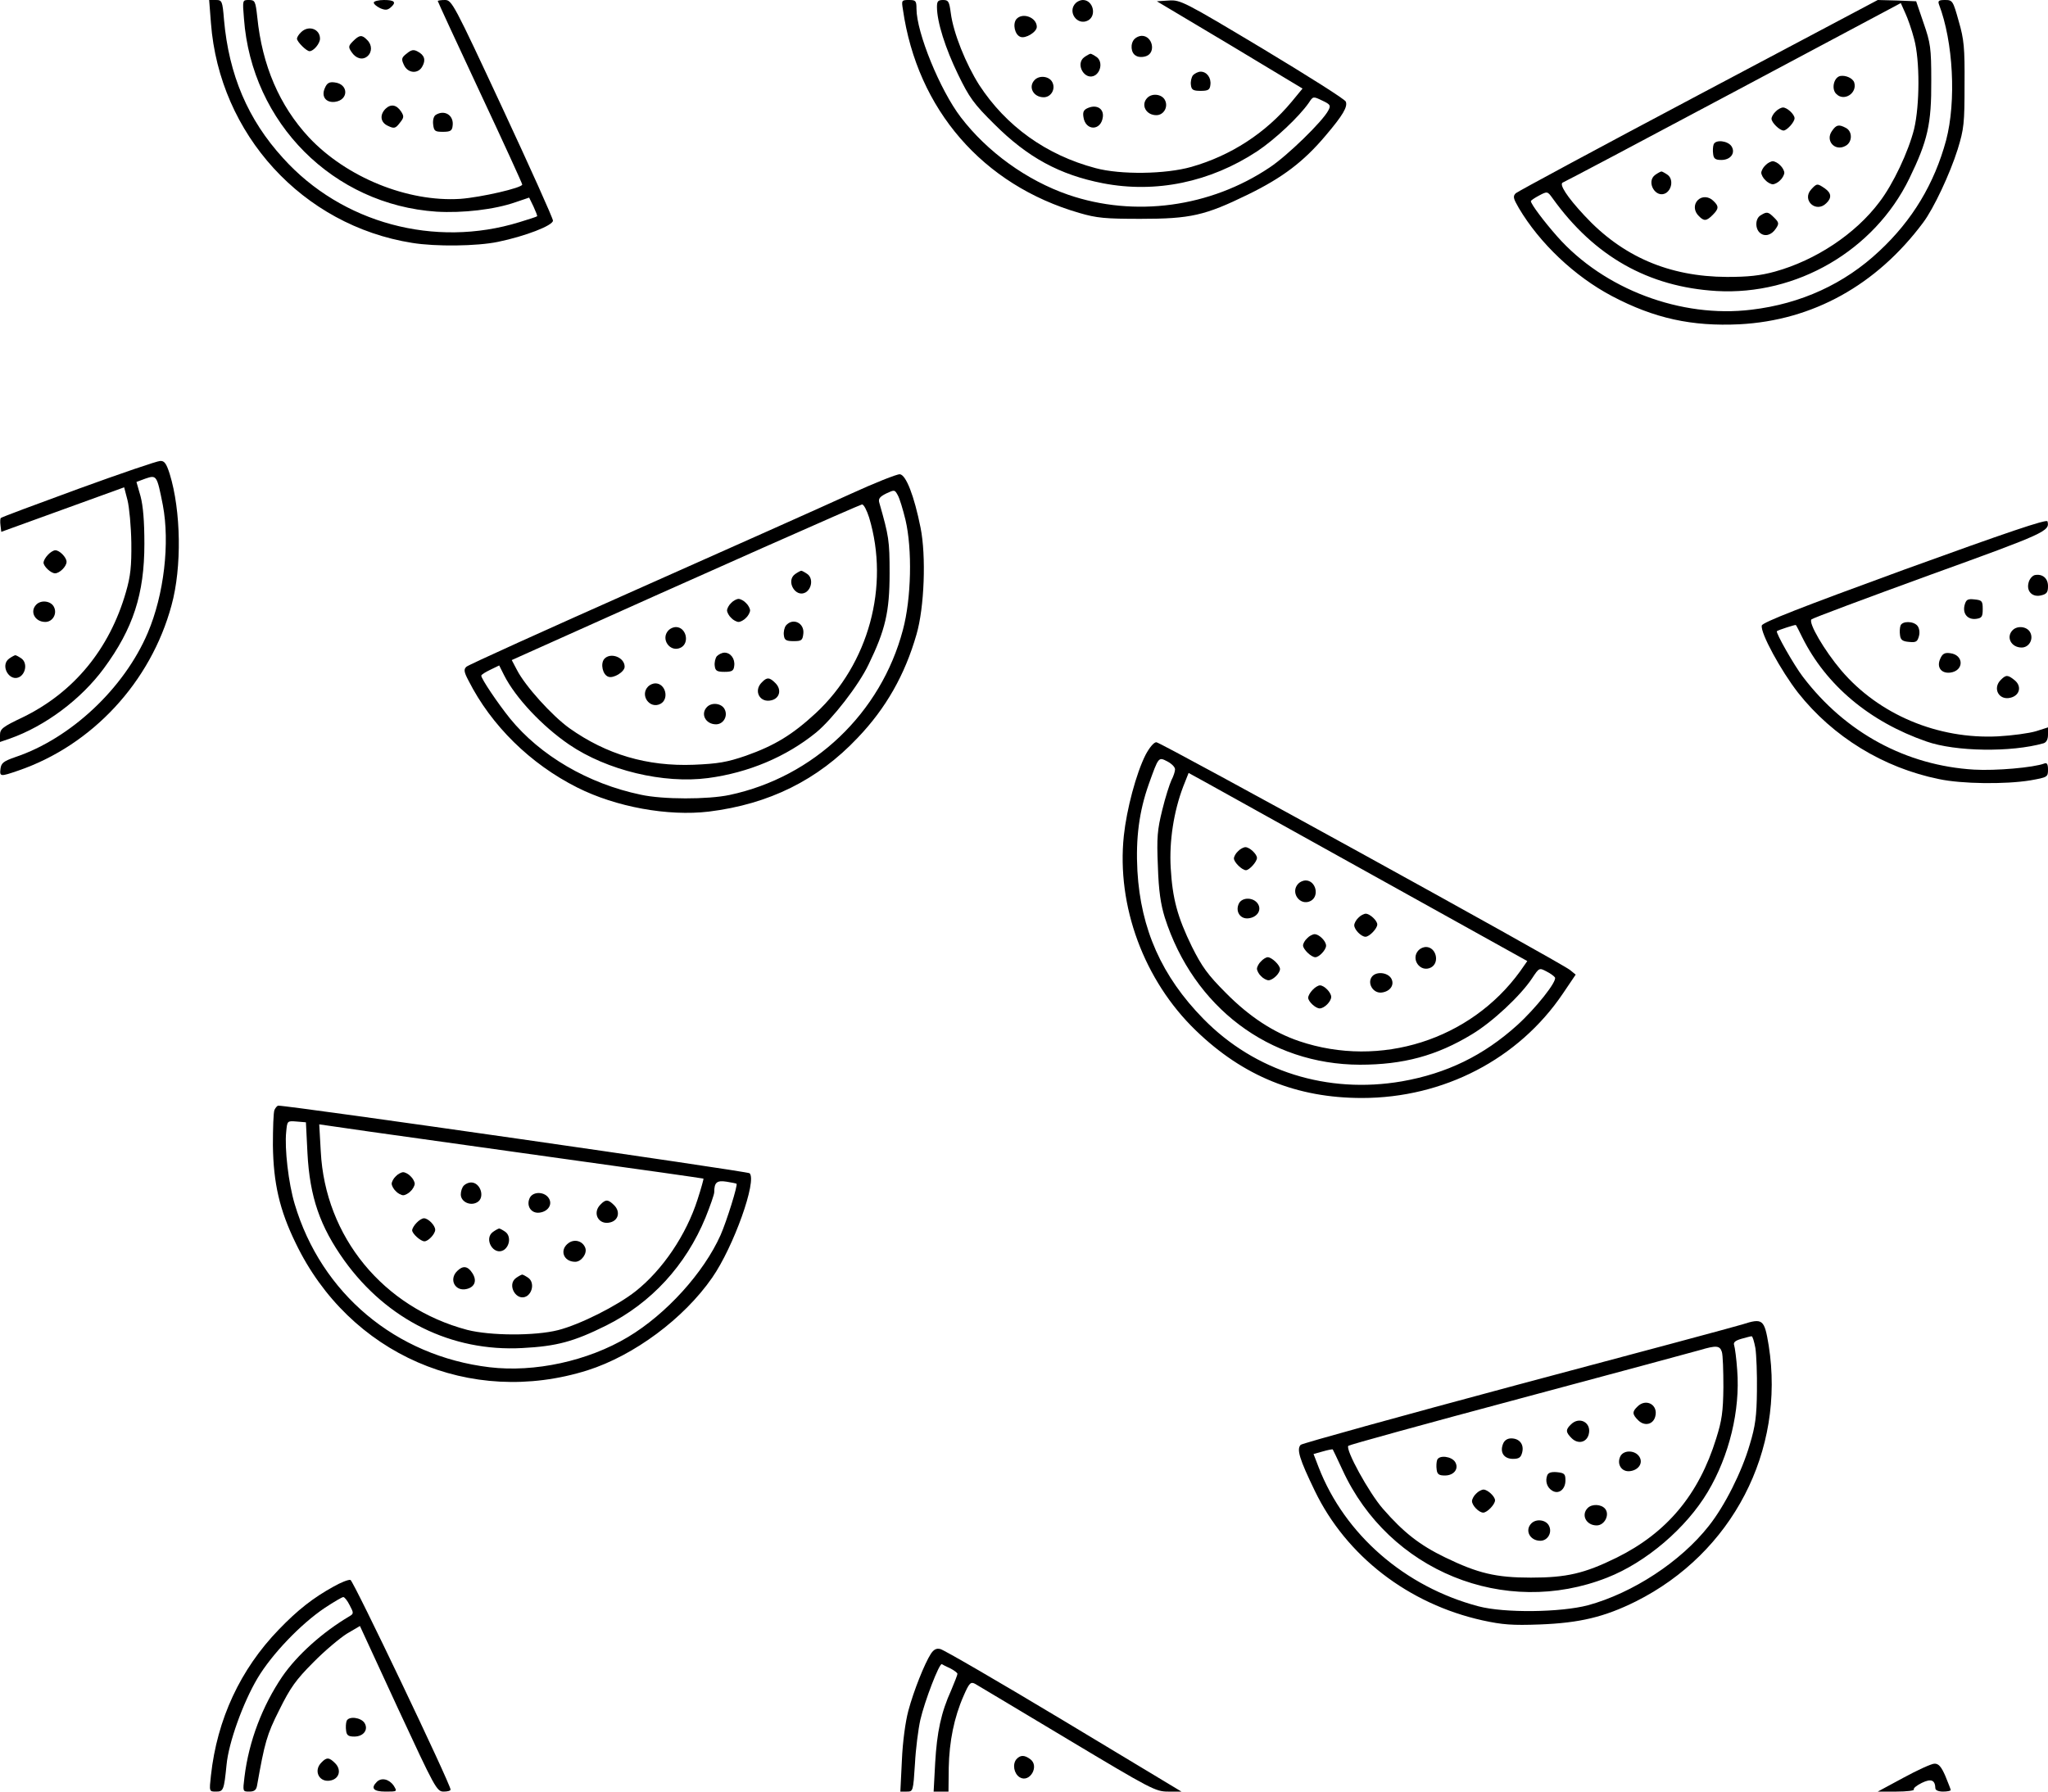 <?xml version="1.0" standalone="no"?>
<!DOCTYPE svg PUBLIC "-//W3C//DTD SVG 20010904//EN"
 "http://www.w3.org/TR/2001/REC-SVG-20010904/DTD/svg10.dtd">
<svg version="1.0" xmlns="http://www.w3.org/2000/svg"
 width="800pt" height="700pt" viewBox="0 0 800 700"
 preserveAspectRatio="xMidYMid meet">

<g transform="translate(0,700) scale(0.1,-0.1)"
fill="#000000" stroke="none">
<path d="M824 6910 c33 -435 358 -791 786 -859 92 -15 253 -13 335 4 107 22
215 64 215 83 0 9 -89 207 -197 439 -191 410 -198 423 -225 423 -15 0 -28 -2
-28 -4 0 -2 74 -163 165 -357 91 -194 165 -356 165 -360 0 -13 -161 -50 -242
-56 -206 -13 -445 84 -592 241 -114 123 -182 280 -201 469 -7 63 -9 67 -33 67
-25 0 -25 0 -19 -73 30 -408 349 -727 752 -754 102 -6 226 8 309 37 l53 18 17
-35 c9 -20 16 -37 14 -38 -2 -2 -33 -12 -69 -23 -331 -102 -694 -4 -923 250
-138 151 -212 326 -231 541 -6 74 -8 77 -32 77 l-26 0 7 -90z"/>
<path d="M1460 6990 c0 -6 11 -15 25 -22 19 -8 28 -8 40 2 25 21 17 30 -25 30
-22 0 -40 -5 -40 -10z"/>
<path d="M3527 6963 c56 -391 312 -686 689 -795 68 -20 102 -23 239 -23 196 0
252 13 420 95 135 66 217 128 303 230 68 80 87 113 79 133 -3 9 -149 101 -325
207 -307 184 -321 191 -366 188 l-47 -3 285 -170 284 -171 -42 -51 c-102 -123
-238 -211 -392 -255 -102 -29 -277 -31 -374 -5 -193 51 -350 164 -455 325 -52
82 -101 203 -111 281 -6 45 -9 51 -30 51 -20 0 -24 -5 -24 -27 0 -59 33 -162
82 -263 44 -91 62 -116 142 -195 130 -130 255 -198 424 -231 207 -40 419 4
603 125 69 46 163 134 202 190 16 25 17 25 52 8 32 -15 34 -19 24 -38 -22 -43
-161 -178 -229 -223 -232 -156 -528 -196 -787 -107 -162 56 -316 167 -420 303
-81 106 -173 331 -173 424 0 31 -3 34 -29 34 -29 0 -30 -1 -24 -37z"/>
<path d="M4202 6988 c-34 -34 6 -90 48 -68 35 19 20 80 -20 80 -9 0 -21 -5
-28 -12z"/>
<path d="M6635 6629 c-385 -204 -706 -377 -714 -384 -12 -12 -10 -20 12 -58
81 -137 218 -267 364 -344 165 -87 312 -119 498 -110 286 15 535 153 717 397
42 56 105 191 135 286 25 81 27 103 27 254 1 144 -2 176 -23 248 -22 79 -24
82 -53 82 -24 0 -29 -3 -24 -17 56 -146 68 -379 28 -531 -46 -170 -132 -313
-261 -433 -136 -128 -306 -206 -499 -229 -275 -34 -577 80 -759 286 -53 60
-103 127 -103 138 0 3 15 13 32 22 32 17 33 17 53 -11 163 -227 374 -346 640
-362 313 -18 616 158 753 439 72 148 87 213 86 383 0 128 -3 147 -30 225 l-29
85 -75 3 -75 2 -700 -371z m842 219 c23 -84 22 -259 0 -352 -22 -88 -82 -216
-136 -286 -94 -125 -249 -227 -407 -271 -58 -16 -105 -21 -188 -21 -227 1
-409 80 -557 240 -69 74 -100 123 -84 129 6 2 305 160 665 352 l655 349 17
-38 c10 -21 26 -67 35 -102z"/>
<path d="M7188 6703 c-25 -6 -35 -51 -15 -70 30 -31 83 3 70 45 -6 17 -34 29
-55 25z"/>
<path d="M6936 6564 c-9 -8 -16 -21 -16 -28 0 -15 32 -46 47 -46 13 0 43 33
43 48 0 15 -29 42 -45 42 -7 0 -21 -7 -29 -16z"/>
<path d="M7156 6488 c-27 -38 12 -81 53 -58 27 14 28 56 2 70 -28 15 -38 13
-55 -12z"/>
<path d="M6694 6436 c-3 -8 -4 -25 -2 -38 2 -18 9 -23 32 -23 36 0 56 27 40
53 -14 22 -62 28 -70 8z"/>
<path d="M6896 6354 c-9 -8 -16 -22 -16 -29 0 -7 7 -21 16 -29 8 -9 22 -16 29
-16 7 0 21 7 29 16 9 8 16 22 16 29 0 7 -7 21 -16 29 -8 9 -22 16 -29 16 -7 0
-21 -7 -29 -16z"/>
<path d="M6466 6317 c-38 -27 2 -95 42 -71 24 16 28 55 6 71 -10 7 -21 13 -24
13 -3 0 -14 -6 -24 -13z"/>
<path d="M7075 6260 c-38 -42 19 -94 59 -54 22 21 20 40 -6 58 -29 20 -31 20
-53 -4z"/>
<path d="M6632 6218 c-17 -17 -15 -44 4 -62 20 -21 30 -20 54 4 24 24 25 34 4
54 -18 19 -45 21 -62 4z"/>
<path d="M6878 6159 c-22 -12 -23 -52 -3 -69 19 -16 45 -9 62 17 13 19 12 24
-6 42 -24 24 -29 25 -53 10z"/>
<path d="M3970 6925 c-15 -19 -6 -61 16 -69 20 -8 64 19 64 39 0 37 -56 58
-80 30z"/>
<path d="M1176 6874 c-9 -8 -16 -20 -16 -25 0 -12 37 -49 49 -49 16 0 41 30
41 49 0 38 -45 54 -74 25z"/>
<path d="M1379 6839 c-18 -18 -19 -23 -6 -42 17 -26 43 -33 62 -17 19 16 19
45 -1 64 -20 21 -30 20 -55 -5z"/>
<path d="M4432 6848 c-18 -18 -15 -56 6 -66 9 -6 27 -6 40 -1 38 14 24 79 -18
79 -9 0 -21 -5 -28 -12z"/>
<path d="M1589 6791 c-21 -16 -22 -22 -11 -45 15 -33 56 -36 72 -5 14 25 8 44
-19 58 -15 8 -24 7 -42 -8z"/>
<path d="M4236 6777 c-38 -27 2 -95 42 -71 24 16 28 55 6 71 -10 7 -21 13 -24
13 -3 0 -14 -6 -24 -13z"/>
<path d="M4660 6706 c-6 -8 -10 -25 -8 -38 2 -19 9 -23 38 -23 29 0 36 4 38
23 4 28 -14 52 -38 52 -10 0 -23 -7 -30 -14z"/>
<path d="M4042 6688 c-27 -27 -6 -68 35 -68 29 0 48 33 33 60 -12 22 -49 27
-68 8z"/>
<path d="M1269 6656 c-15 -33 4 -58 39 -54 55 7 54 70 -1 76 -21 3 -30 -3 -38
-22z"/>
<path d="M4482 6618 c-27 -27 -6 -68 35 -68 29 0 48 33 33 60 -12 22 -49 27
-68 8z"/>
<path d="M1506 6575 c-24 -24 -20 -54 10 -67 23 -11 29 -10 45 11 17 21 18 26
6 45 -18 27 -40 31 -61 11z"/>
<path d="M4252 6579 c-18 -7 -23 -15 -20 -35 7 -56 69 -57 76 -1 4 32 -23 49
-56 36z"/>
<path d="M1702 6551 c-8 -5 -12 -21 -10 -37 3 -26 7 -29 38 -29 29 0 36 4 38
23 6 41 -31 65 -66 43z"/>
<path d="M306 5090 c-164 -60 -301 -111 -303 -114 -2 -2 -3 -15 -1 -29 l3 -25
240 87 240 87 13 -50 c7 -28 14 -103 15 -166 1 -92 -3 -131 -21 -193 -64 -223
-204 -393 -404 -490 -78 -37 -88 -45 -88 -69 l0 -27 38 13 c139 49 279 154
368 275 114 155 158 290 158 486 0 89 -5 148 -15 186 l-16 56 35 13 c44 15 45
13 68 -103 28 -148 5 -350 -59 -500 -92 -216 -300 -412 -517 -485 -46 -16 -55
-23 -58 -45 -4 -32 -1 -32 69 -8 289 99 518 346 599 646 41 149 37 370 -7 513
-13 41 -21 52 -37 51 -12 0 -155 -49 -320 -109z"/>
<path d="M3320 5069 c-96 -44 -470 -211 -830 -371 -360 -160 -661 -296 -668
-303 -11 -10 -10 -20 8 -54 89 -176 242 -326 425 -418 151 -76 354 -113 514
-94 235 29 425 123 581 288 111 116 185 247 230 404 31 106 38 307 16 417 -25
125 -57 207 -81 209 -11 1 -99 -34 -195 -78z m217 -100 c27 -115 23 -307 -10
-430 -86 -325 -348 -575 -677 -645 -85 -18 -261 -18 -347 1 -206 43 -393 153
-511 298 -49 61 -112 155 -112 167 0 4 16 14 35 23 l35 17 19 -38 c45 -89 150
-200 254 -271 148 -101 369 -154 543 -131 158 21 305 83 422 178 63 52 166
184 205 266 65 134 82 205 82 356 0 129 -3 145 -40 275 -5 16 1 24 27 37 32
15 33 15 45 -7 7 -12 20 -55 30 -96z m-142 9 c81 -269 -2 -572 -208 -764 -92
-85 -161 -127 -274 -167 -73 -25 -108 -31 -203 -35 -182 -7 -341 40 -486 143
-68 49 -173 165 -205 228 l-20 38 78 35 c698 314 1281 572 1290 573 7 1 19
-23 28 -51z"/>
<path d="M3106 4757 c-38 -27 2 -95 42 -71 24 16 28 55 6 71 -10 7 -21 13 -24
13 -3 0 -14 -6 -24 -13z"/>
<path d="M2856 4644 c-9 -8 -16 -22 -16 -29 0 -7 7 -21 16 -29 8 -9 22 -16 29
-16 7 0 21 7 29 16 9 8 16 22 16 29 0 7 -7 21 -16 29 -8 9 -22 16 -29 16 -7 0
-21 -7 -29 -16z"/>
<path d="M3070 4556 c-6 -8 -10 -25 -8 -38 2 -19 9 -23 38 -23 31 0 35 3 38
29 5 42 -41 64 -68 32z"/>
<path d="M2612 4538 c-34 -34 6 -90 48 -68 35 19 20 80 -20 80 -9 0 -21 -5
-28 -12z"/>
<path d="M2800 4436 c-6 -8 -10 -25 -8 -38 2 -19 9 -23 38 -23 29 0 36 4 38
23 4 28 -14 52 -38 52 -10 0 -23 -7 -30 -14z"/>
<path d="M2360 4425 c-15 -19 -6 -61 16 -69 20 -8 64 19 64 39 0 37 -56 58
-80 30z"/>
<path d="M2976 4334 c-34 -33 -8 -82 38 -70 32 8 40 42 15 67 -23 23 -33 24
-53 3z"/>
<path d="M2532 4318 c-34 -34 6 -90 48 -68 35 19 20 80 -20 80 -9 0 -21 -5
-28 -12z"/>
<path d="M2762 4238 c-27 -27 -6 -68 35 -68 29 0 48 33 33 60 -12 22 -49 27
-68 8z"/>
<path d="M7440 4775 c-408 -149 -556 -207 -558 -219 -6 -29 75 -177 142 -263
136 -172 333 -293 550 -337 89 -19 259 -21 357 -5 67 12 69 13 69 42 0 21 -4
28 -14 24 -42 -16 -190 -29 -275 -24 -265 16 -502 144 -668 362 -34 44 -108
174 -102 179 7 5 72 26 74 24 2 -2 13 -23 25 -48 93 -187 263 -330 485 -407
113 -40 332 -43 458 -7 11 4 17 15 17 34 l0 28 -47 -15 c-27 -8 -93 -17 -148
-20 -235 -12 -466 85 -613 258 -66 78 -129 186 -116 199 5 5 214 83 464 174
451 163 468 171 458 209 -2 10 -161 -44 -558 -188z"/>
<path d="M187 4832 c-10 -10 -17 -24 -17 -30 0 -15 29 -42 45 -42 18 0 45 27
45 45 0 17 -27 45 -44 45 -7 0 -20 -8 -29 -18z"/>
<path d="M7948 4753 c-10 -3 -21 -16 -24 -30 -9 -34 16 -58 50 -49 21 5 26 12
26 36 0 31 -22 49 -52 43z"/>
<path d="M7674 4635 c-8 -33 12 -57 45 -53 22 3 26 8 26 38 0 32 -3 35 -32 38
-28 3 -33 -1 -39 -23z"/>
<path d="M142 4638 c-27 -27 -6 -68 35 -68 29 0 48 33 33 60 -12 22 -49 27
-68 8z"/>
<path d="M7424 4556 c-3 -8 -4 -25 -2 -38 2 -18 10 -24 35 -26 28 -3 33 1 39
23 4 15 1 31 -6 40 -16 19 -59 19 -66 1z"/>
<path d="M7862 4538 c-27 -27 -6 -68 35 -68 29 0 48 33 33 60 -12 22 -49 27
-68 8z"/>
<path d="M7579 4426 c-15 -33 4 -58 39 -54 55 7 54 70 -1 76 -21 3 -30 -3 -38
-22z"/>
<path d="M36 4427 c-38 -27 2 -95 42 -71 24 16 28 55 6 71 -10 7 -21 13 -24
13 -3 0 -14 -6 -24 -13z"/>
<path d="M7816 4344 c-34 -33 -8 -82 38 -70 36 9 44 45 16 68 -27 22 -34 22
-54 2z"/>
<path d="M4475 4051 c-37 -73 -74 -213 -85 -316 -29 -275 79 -566 281 -761
185 -179 395 -264 649 -264 319 0 612 152 785 408 l50 74 -22 18 c-37 30
-1599 890 -1616 890 -10 0 -27 -21 -42 -49z m115 -57 c0 -8 -6 -27 -14 -42 -7
-15 -24 -67 -36 -117 -19 -77 -22 -107 -17 -220 3 -96 11 -148 27 -200 112
-350 408 -574 762 -575 169 0 300 35 438 119 80 48 190 151 235 219 27 41 28
41 55 27 16 -8 31 -19 34 -24 9 -15 -75 -121 -148 -187 -131 -118 -274 -188
-450 -219 -291 -50 -574 39 -775 244 -163 166 -245 351 -258 578 -7 129 7 233
44 338 39 109 38 108 73 90 17 -9 30 -22 30 -31z m786 -421 l590 -328 -28 -40
c-194 -268 -546 -380 -863 -273 -100 34 -194 95 -286 188 -71 71 -94 103 -133
181 -57 117 -76 188 -83 309 -6 104 12 220 49 317 l21 53 71 -39 c39 -22 337
-187 662 -368z"/>
<path d="M4836 3674 c-9 -8 -16 -21 -16 -28 0 -15 32 -46 47 -46 13 0 43 33
43 48 0 15 -29 42 -45 42 -7 0 -21 -7 -29 -16z"/>
<path d="M5072 3548 c-34 -34 6 -90 48 -68 35 19 20 80 -20 80 -9 0 -21 -5
-28 -12z"/>
<path d="M4840 3471 c-16 -31 4 -63 37 -59 34 4 52 32 37 56 -16 26 -60 28
-74 3z"/>
<path d="M5306 3414 c-9 -8 -16 -22 -16 -29 0 -17 27 -45 44 -45 15 0 46 32
46 48 0 15 -29 42 -45 42 -7 0 -21 -7 -29 -16z"/>
<path d="M5106 3334 c-9 -8 -16 -21 -16 -28 0 -15 32 -46 48 -46 15 0 42 29
42 45 0 18 -27 45 -45 45 -7 0 -21 -7 -29 -16z"/>
<path d="M5542 3288 c-34 -34 6 -90 48 -68 35 19 20 80 -20 80 -9 0 -21 -5
-28 -12z"/>
<path d="M4926 3244 c-9 -8 -16 -22 -16 -29 0 -7 7 -21 16 -29 8 -9 22 -16 29
-16 17 0 45 27 45 44 0 15 -32 46 -48 46 -6 0 -18 -7 -26 -16z"/>
<path d="M5360 3185 c-21 -25 3 -67 37 -63 34 4 52 31 37 56 -15 23 -57 27
-74 7z"/>
<path d="M5127 3132 c-10 -10 -17 -24 -17 -30 0 -15 29 -42 45 -42 18 0 45 27
45 45 0 17 -27 45 -44 45 -7 0 -20 -8 -29 -18z"/>
<path d="M1072 2663 c-4 -10 -6 -72 -6 -138 2 -148 26 -253 89 -382 209 -435
682 -641 1140 -497 182 58 376 202 487 362 84 121 176 380 146 408 -10 8
-1798 265 -1841 264 -4 0 -11 -8 -15 -17z m129 -168 c9 -172 49 -287 144 -420
167 -232 419 -357 695 -342 135 7 201 25 328 88 176 88 311 235 388 422 18 45
34 90 34 99 0 38 10 47 48 41 20 -3 38 -7 39 -8 6 -4 -38 -145 -62 -200 -66
-148 -213 -310 -362 -399 -157 -94 -365 -139 -541 -118 -366 44 -657 288 -761
638 -24 80 -40 217 -33 282 4 43 4 43 41 40 l36 -3 6 -120z m989 -21 c305 -42
556 -78 558 -79 1 -1 -9 -38 -23 -81 -44 -138 -136 -275 -242 -359 -72 -57
-217 -130 -303 -152 -91 -23 -265 -22 -355 1 -328 87 -555 364 -572 697 l-6
106 194 -28 c107 -15 444 -62 749 -105z"/>
<path d="M1546 2404 c-9 -8 -16 -22 -16 -29 0 -7 7 -21 16 -29 8 -9 22 -16 29
-16 7 0 21 7 29 16 9 8 16 22 16 29 0 7 -7 21 -16 29 -8 9 -22 16 -29 16 -7 0
-21 -7 -29 -16z"/>
<path d="M1812 2368 c-7 -7 -12 -22 -12 -35 0 -28 36 -46 63 -31 33 17 15 78
-23 78 -9 0 -21 -5 -28 -12z"/>
<path d="M2070 2321 c-16 -31 4 -63 37 -59 34 4 52 32 37 56 -16 26 -60 28
-74 3z"/>
<path d="M2346 2294 c-34 -33 -8 -82 38 -70 32 8 40 42 15 67 -23 23 -33 24
-53 3z"/>
<path d="M1627 2222 c-10 -10 -17 -23 -17 -29 0 -13 33 -43 48 -43 15 0 42 29
42 45 0 17 -27 45 -44 45 -7 0 -20 -8 -29 -18z"/>
<path d="M1926 2187 c-38 -27 2 -95 42 -71 24 16 28 55 6 71 -10 7 -21 13 -24
13 -3 0 -14 -6 -24 -13z"/>
<path d="M2222 2144 c-38 -26 -22 -74 25 -74 24 0 48 33 39 55 -10 26 -41 35
-64 19z"/>
<path d="M1786 2034 c-34 -33 -8 -82 38 -70 31 8 40 33 21 62 -18 28 -37 30
-59 8z"/>
<path d="M2016 2007 c-38 -27 2 -95 42 -71 24 16 28 55 6 71 -10 7 -21 13 -24
13 -3 0 -14 -6 -24 -13z"/>
<path d="M6805 1825 c-22 -7 -416 -113 -875 -235 -459 -123 -841 -229 -849
-235 -17 -17 -5 -56 55 -180 123 -255 366 -442 655 -506 78 -17 116 -20 224
-16 156 6 252 29 375 90 377 189 584 588 519 1000 -17 103 -23 108 -104 82z
m52 -92 c4 -27 7 -102 6 -168 -1 -97 -6 -137 -28 -209 -31 -107 -98 -240 -160
-318 -110 -140 -297 -262 -472 -310 -107 -28 -326 -31 -428 -4 -287 76 -522
280 -624 543 l-20 52 36 10 c20 6 38 9 39 8 1 -1 18 -37 38 -80 181 -395 633
-579 1034 -421 153 60 309 194 393 335 84 141 127 319 115 475 -3 45 -9 89
-12 98 -4 11 4 18 28 25 18 5 36 10 40 10 4 1 10 -20 15 -46z m-131 -15 c4
-12 6 -74 6 -138 -1 -96 -6 -130 -28 -200 -68 -220 -193 -369 -389 -466 -126
-62 -196 -78 -335 -78 -137 0 -207 17 -335 79 -99 48 -162 97 -243 190 -55 63
-148 233 -135 246 4 4 305 87 668 184 363 97 680 183 705 190 64 19 78 18 86
-7z"/>
<path d="M6396 1504 c-21 -20 -20 -30 3 -53 25 -25 59 -17 67 15 12 46 -37 72
-70 38z"/>
<path d="M6136 1434 c-21 -20 -20 -30 3 -53 25 -25 59 -17 67 15 12 46 -37 72
-70 38z"/>
<path d="M5871 1358 c-13 -33 4 -58 39 -58 23 0 31 5 36 25 8 31 -10 55 -43
55 -15 0 -27 -8 -32 -22z"/>
<path d="M6330 1311 c-16 -31 4 -63 37 -59 34 4 52 32 37 56 -16 26 -60 28
-74 3z"/>
<path d="M5614 1296 c-3 -8 -4 -25 -2 -38 2 -18 9 -23 32 -23 36 0 56 27 40
53 -14 22 -62 28 -70 8z"/>
<path d="M6044 1236 c-9 -23 -1 -48 19 -60 25 -16 52 4 52 40 0 25 -4 29 -33
32 -22 2 -34 -2 -38 -12z"/>
<path d="M5766 1164 c-9 -8 -16 -22 -16 -29 0 -17 27 -45 44 -45 15 0 46 32
46 48 0 15 -29 42 -45 42 -7 0 -21 -7 -29 -16z"/>
<path d="M6202 1108 c-27 -27 -6 -68 35 -68 31 0 52 42 33 65 -15 18 -51 20
-68 3z"/>
<path d="M5982 1048 c-27 -27 -6 -68 35 -68 29 0 48 33 33 60 -12 22 -49 27
-68 8z"/>
<path d="M1303 801 c-80 -44 -141 -92 -214 -168 -150 -155 -241 -350 -265
-570 -7 -63 -7 -63 20 -63 29 0 31 6 41 105 8 86 64 242 121 338 56 94 169
212 263 275 35 23 67 42 72 42 5 0 16 -14 25 -32 16 -30 16 -33 -1 -43 -105
-62 -204 -151 -262 -235 -78 -115 -131 -253 -148 -393 -7 -57 -7 -57 19 -57
19 0 27 6 30 23 30 169 38 199 87 296 43 87 65 118 133 186 44 45 104 95 131
112 l51 30 149 -323 c144 -310 151 -324 178 -324 15 0 27 3 27 8 -1 23 -380
817 -391 819 -8 2 -38 -10 -66 -26z"/>
<path d="M3636 538 c-24 -37 -67 -144 -88 -223 -11 -41 -22 -120 -25 -193 l-6
-122 25 0 c25 0 25 1 32 108 3 59 13 136 21 172 17 74 74 222 84 218 3 -2 18
-10 34 -17 15 -8 27 -17 27 -21 0 -4 -11 -32 -24 -63 -40 -88 -56 -164 -63
-285 l-6 -112 29 0 29 0 1 93 c2 103 21 197 58 281 22 51 28 56 45 47 10 -6
173 -103 361 -216 327 -196 344 -205 393 -205 l52 0 -460 277 c-253 152 -470
278 -482 280 -15 4 -26 -2 -37 -19z"/>
<path d="M1354 276 c-3 -8 -4 -25 -2 -38 2 -18 9 -23 32 -23 36 0 56 27 40 53
-14 22 -62 28 -70 8z"/>
<path d="M3970 126 c-16 -20 -9 -56 13 -70 39 -24 79 44 41 71 -23 17 -39 16
-54 -1z"/>
<path d="M1256 114 c-34 -33 -8 -82 38 -70 32 8 40 42 15 67 -23 23 -33 24
-53 3z"/>
<path d="M7435 54 l-100 -54 73 0 c40 0 71 4 68 8 -3 5 11 16 31 26 37 18 52
11 53 -21 0 -8 13 -13 30 -13 17 0 30 3 30 6 0 3 -10 28 -21 55 -16 37 -27 49
-43 48 -11 0 -66 -25 -121 -55z"/>
<path d="M1472 38 c-25 -25 -13 -38 34 -38 46 0 46 0 32 23 -18 26 -48 33 -66
15z"/>
</g>
</svg>
